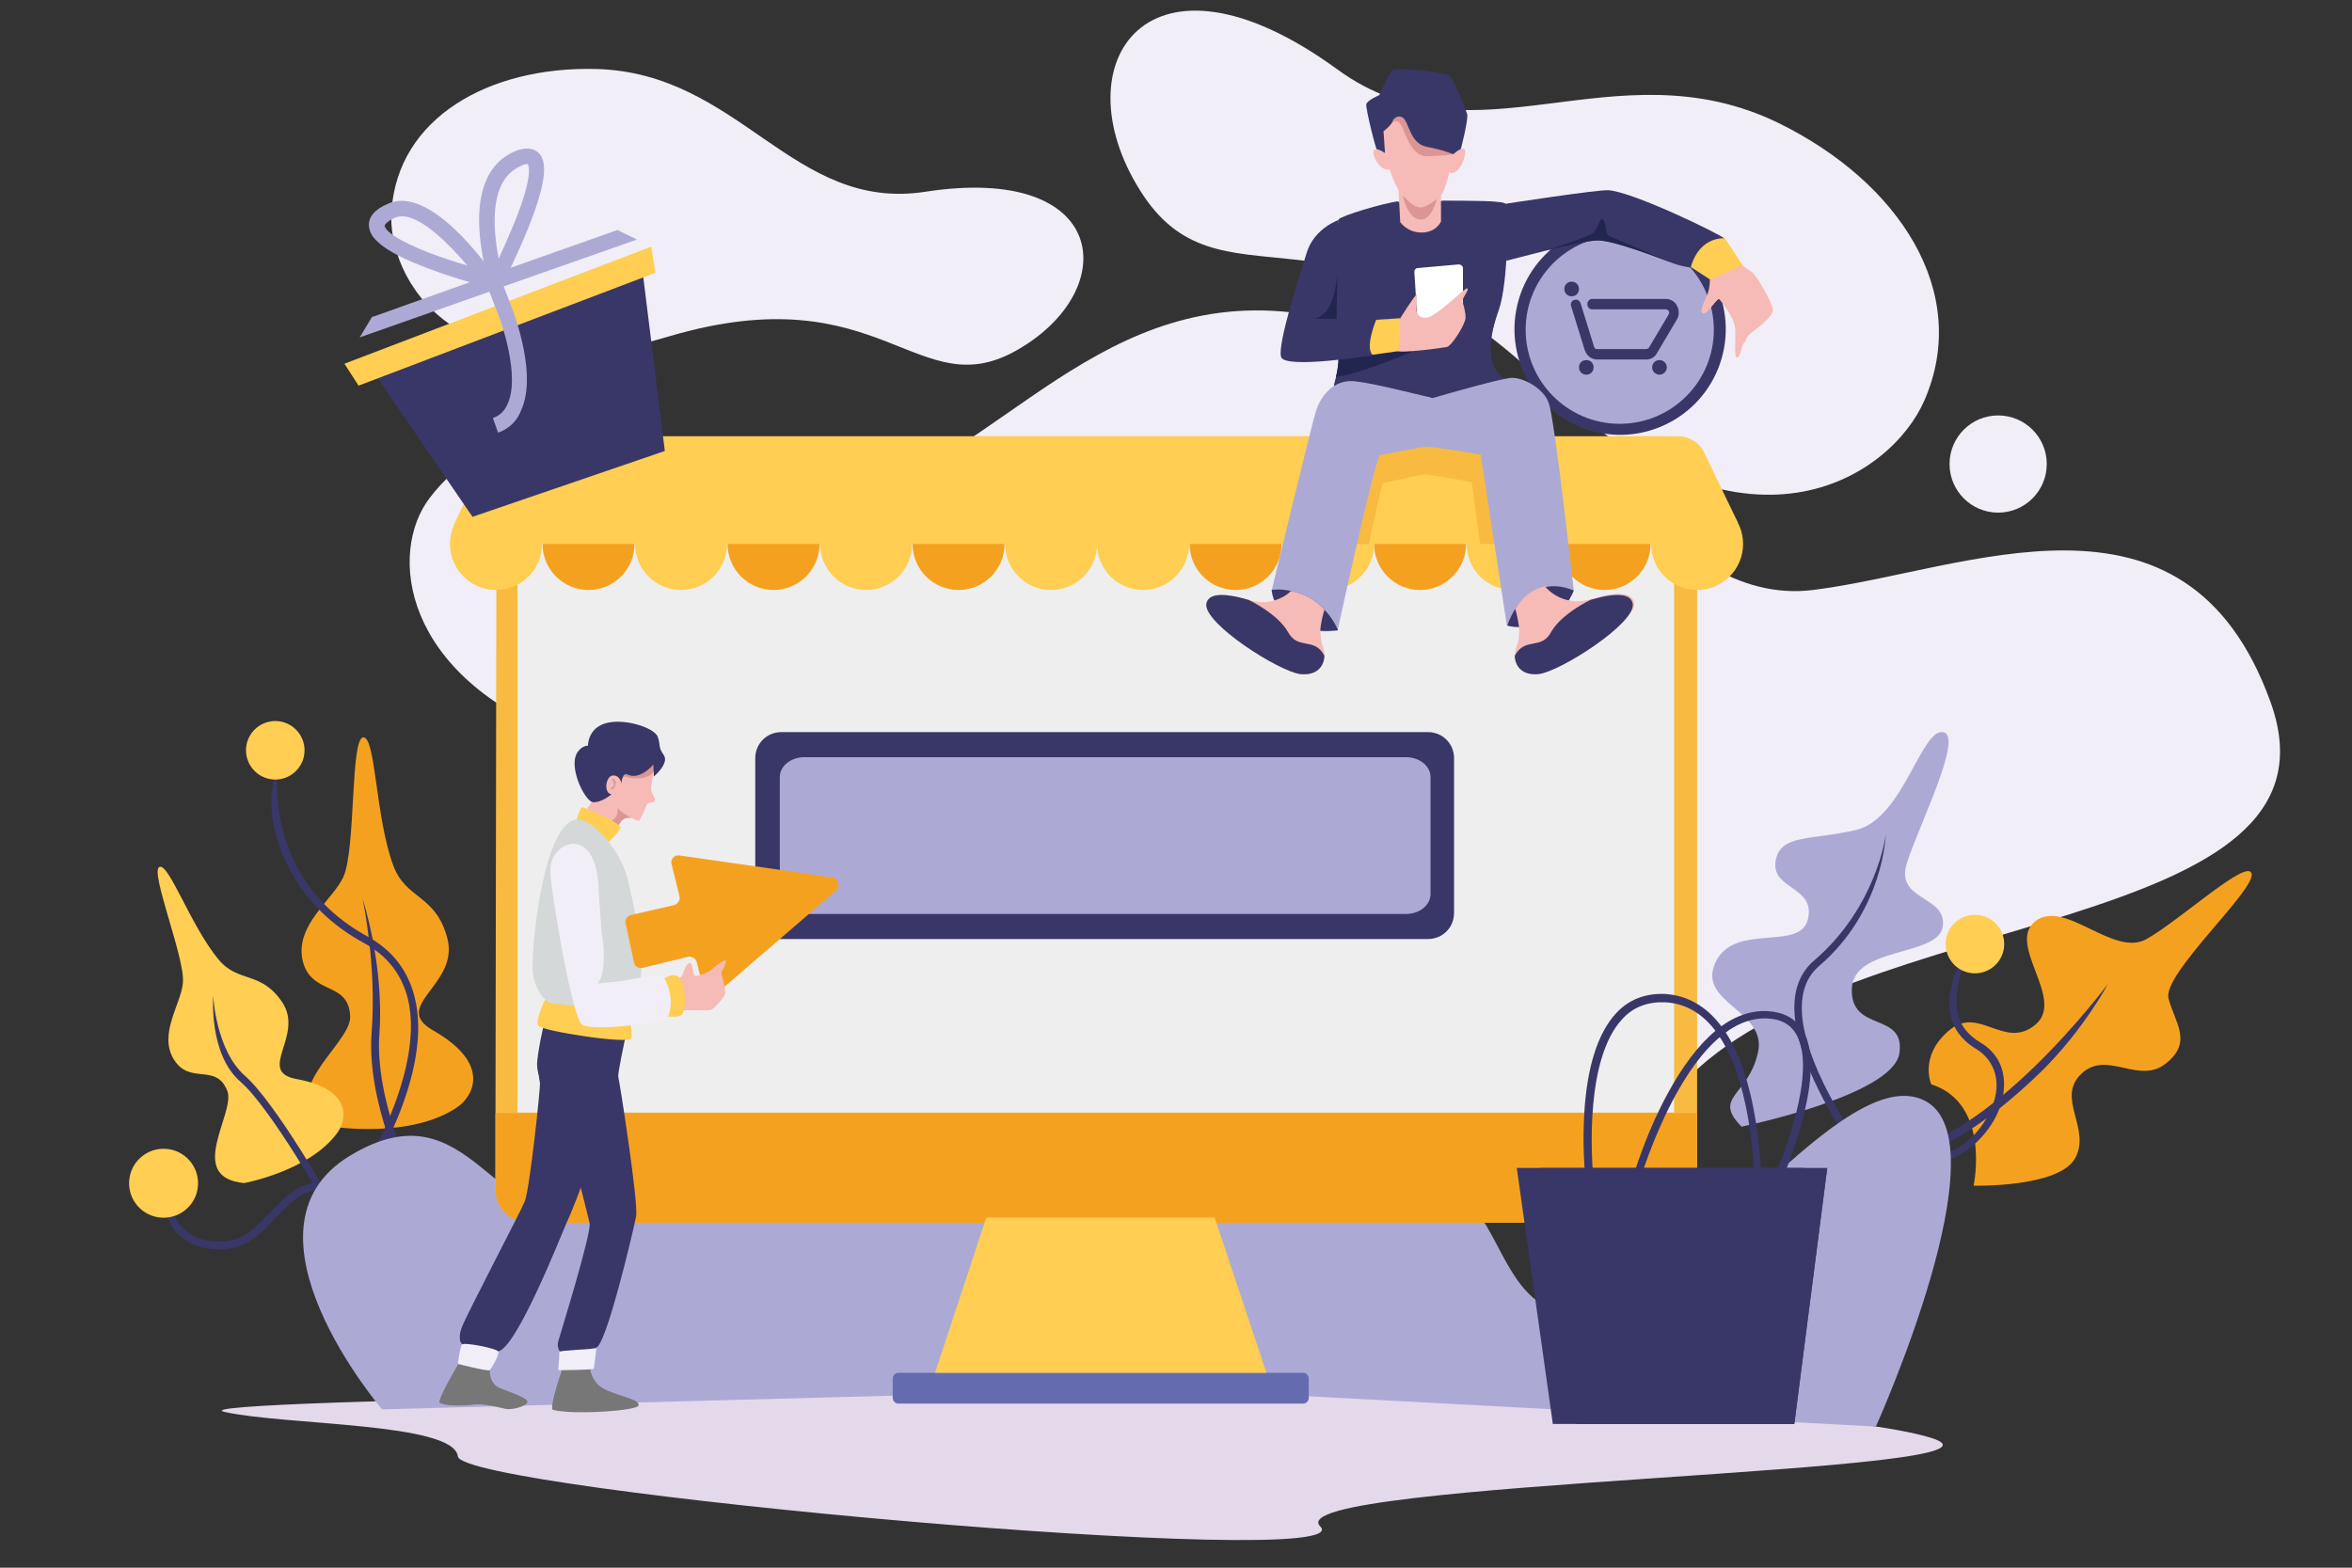 <?xml version="1.0" encoding="utf-8"?>
<!-- Generator: Adobe Illustrator 24.1.2, SVG Export Plug-In . SVG Version: 6.00 Build 0)  -->
<svg version="1.1" id="Layer_1" xmlns="http://www.w3.org/2000/svg" xmlns:xlink="http://www.w3.org/1999/xlink" x="0px" y="0px"
	 viewBox="0 0 450 300" style="enable-background:new 0 0 450 300;" xml:space="preserve">
<rect x="0" y="0" width="450" height="300" fill="#333333" stroke="none"/>
<style type="text/css">
	.st0{fill:#E4D8EB;}
	.st1{fill:#F1EEF7;}
	.st2{fill:none;stroke:#E10A17;stroke-width:0.25;stroke-miterlimit:10;}
	.st3{fill:#F5A120;}
	.st4{fill:#FFCE52;}
	.st5{fill:#393768;}
	.st6{fill:#ACAAD5;}
	.st7{fill:#F8BA41;}
	.st8{fill:#EEEEEF;}
	.st9{fill:#656BAF;}
	.st10{fill:#777778;}
	.st11{fill:#F6BBB6;}
	.st12{fill:#DA9594;}
	.st13{fill:#D4D8D8;}
	.st14{fill:#FFFFFF;}
	.st15{fill:#232551;}
</style>
<g>
	<path class="st0" d="M211.4,265.7c0,0-180.2,1.9-168.4,4.5c11.8,2.6,43.8,2,44.6,8.5c0.8,6.5,173.8,22.2,165,13.4
		s139.6-10.1,116.7-17C342.9,267.2,211.4,265.7,211.4,265.7z"/>
	<path class="st1" d="M126.4,172c0,0,13.4-19-18.1-30.8c-31.4-11.8-34.1-35.4-26.1-45.9c21.5-28.2,56.9,8.8,85.1-1.5
		c28.2-10.3,48.2-44.1,91.3-31.7c43.1,12.4,59.2,54.4,88.3,50.8c29.1-3.6,71.2-23.7,87.5,21.4c16.3,45.1-80.8,38.8-112.5,73.1
		c-31.7,34.3-79.3-29.4-125.2-29.7C150.9,177.5,132.4,184.2,126.4,172z"/>
	<path class="st1" d="M74.9,40.4C74,53,86.7,76.7,127.9,64.4c41.2-12.2,47.6,14,67.2,2.3c19.6-11.6,16.9-35.4-18.1-30
		c-25.4,3.9-35.4-22.8-63-23.5C93.6,12.7,76.1,22.5,74.9,40.4z"/>
	<path class="st1" d="M368.2,76.6c-6.3,14.6-34.3,33.8-73.4-3.8c-39.1-37.6-61.5-12-76.7-36.4c-15.3-24.4,1.6-49.5,37.8-23.1
		c26.2,19.1,52.9-5,84.3,10.2C363.3,34.8,377.2,55.9,368.2,76.6z"/>
	<circle class="st1" cx="382.3" cy="88.8" r="9.3"/>
	<path class="st2" d="M207.7,222c0-3,2.3-5.5,5.2-5.7c-0.2,0-0.3,0-0.5,0c-3.2,0-5.7,2.6-5.7,5.7s2.6,5.7,5.7,5.7c0.2,0,0.3,0,0.5,0
		C210,227.5,207.7,225,207.7,222z"/>
	<path class="st3" d="M63.6,215.6c0,0,15.1,2.4,24-3.8c2.6-1.8,6.8-8-4.7-14.6c-8.3-4.7,5-8.7,2.7-17.6c-2.2-8.5-8-7.4-10.4-14.1
		c-3.4-9.3-3.3-24.5-5.7-24.4c-2.5,0.2-1.4,21.4-3.8,26.7c-2,4.4-9.3,9.2-7.8,16c1.6,6.8,8.9,3.8,9.1,10.8
		C67.1,200,51.3,209.9,63.6,215.6z"/>
	<path class="st4" d="M46.7,226.4c0,0,12.6-2.3,17.9-9.7c1.6-2.2,3.1-8.2-7.8-10.2c-7.9-1.4,1.5-8.3-2.8-14.7
		c-4.1-6.1-8.4-3.6-12.2-8.2c-5.3-6.4-9.5-18.5-11.3-17.7c-1.9,0.8,4.9,17.4,4.5,22.1c-0.3,4.1-4.8,9.9-1.7,14.8
		c3.1,4.9,8.1,0.5,10.2,6C45.1,213,35.4,225.3,46.7,226.4z"/>
	<path class="st5" d="M78,226.7c-0.3-0.6-7.9-15.8-6.9-29.1c1-13-1.7-25.3-1.7-25.5c0,0,4.1,12.4,3.2,25.6
		c-1,12.9,6.7,28.2,6.8,28.3L78,226.7z"/>
	<path class="st5" d="M62.8,231.5c-0.1-0.2-11-19.5-16.8-24.5c-6.1-5.3-5.2-16.4-5.2-16.4c0,0.1,0.5,10.4,6.1,15.3
		c5.9,5.2,16.6,24.1,17.1,24.9L62.8,231.5z"/>
	<path class="st5" d="M69.4,226.8l-1.2-0.8c0-0.1,3.4-5.2,6.3-12.1c2.6-6.3,5.4-15.4,3.5-22.9c-1.2-4.6-3.9-8.1-8.3-10.5
		c-11.4-6.2-15.6-15.3-17.2-21.9c-1.7-7.1,0.8-12.6,0.8-12.6c0,0.2-3.8,21.8,17,33.2c4.7,2.6,7.7,6.4,9,11.5
		C83.2,205.6,70,225.9,69.4,226.8z"/>
	<g>
		<path class="st5" d="M42.1,239.1c-3.5,0-6.3-1.1-8.3-3.2c-3.5-3.7-1.7-9.5-1.7-9.5c0,0.1-0.3,5.2,2.8,8.5c1.7,1.8,4.1,2.7,7.2,2.7
			c4.3,0,6.9-2.7,9.6-5.6c4.1-4.3,8.4-8.8,18.7-3.2l-0.7,1.3c-9.3-5.1-12.8-1.4-16.9,2.9C50,236,47.1,239.1,42.1,239.1z"/>
	</g>
	<path class="st6" d="M333.2,215.6c0,0,28.9-5.9,30.2-14c1.2-8.1-9.3-3.9-9.1-12.3c0.2-8.3,16.5-6.1,17.4-12c0.9-5.9-9.1-4.9-6.9-12
		c2.2-7.1,11.1-24.7,6.9-25.2c-4.2-0.5-7.6,16.5-16.5,18.7c-8.8,2.1-14.7,0.7-15.5,6.1c-0.7,5.4,7.7,4.7,6.2,11s-14.1,0.5-17.7,8.3
		c-3.6,7.8,10.2,9.2,8.1,17.4C334.4,209.8,327.6,209.9,333.2,215.6z"/>
	<path class="st3" d="M369.5,207.5c0,0-2.4-5.4,3.4-10.3c5.7-4.9,10.6,3.8,16.5-1.1c5.9-4.8-5.6-15.4,0-19.8c5.6-4.4,15,7,21.3,3.4
		c6.4-3.6,19.4-15.6,20.1-12.5c0.7,3.2-17.2,19.3-15.9,23.9c1.2,4.6,4.7,8.3-0.5,12.4c-5.2,4.2-11.3-2.7-16.2,2
		c-4.9,4.7,2,10.5-1.2,16.2c-3.2,5.6-19.4,5.2-19.4,5.2S381,211.2,369.5,207.5z"/>
	<path class="st5" d="M368.5,222.8c-1.9,0-3.9-0.5-5.7-1.4l0.6-1.3c5.2,2.6,12.7,1.1,16.9-6.5c3.5-6.4,1-10.9-2.1-12.8
		c-2.9-1.7-4.6-4.1-5.1-6.9c-1.2-6.8,4.7-14.2,4.9-14.6c0,0-4.6,8.1-3.5,14.3c0.4,2.4,1.9,4.4,4.4,5.9c5.6,3.3,5.4,9.8,2.7,14.7
		c-1.8,3.2-4.6,5.9-7.7,7.3C372.2,222.4,370.3,222.8,368.5,222.8z"/>
	<path class="st5" d="M358.6,225.3c-0.1-0.1-6.1-7.6-10.5-16.4c-6-12-6.4-20.5-1-25.1c11.9-10.2,13.7-23.9,13.7-24.1
		c0,0-0.4,14.6-12.8,25.2c-11.6,10,11.4,39.2,11.6,39.5L358.6,225.3z"/>
	<path class="st5" d="M360.8,222.7l-0.2-1.5c20.1-2.3,42.4-32.6,42.7-32.9c0,0-4.6,8.7-12.7,16.7
		C379.5,215.8,369.5,221.7,360.8,222.7z"/>
	<path class="st6" d="M73.1,269.7c0,0-29.4-34.4-6.2-48.5c23.2-14.1,27.3,15.4,47.7,11.8c20.3-3.6,49.1-41.4,70.1-36.4
		c20.9,5,34.7,34.4,52.3,34.3c17.7-0.1,31.4-9.3,41.4-3.1c10,6.2,9.3,26.5,27,23.2c17.7-3.3,47.4-48.1,62.8-40.4
		c15.4,7.7-9.3,62.4-9.3,62.4l-136.5-7.3L73.1,269.7z"/>
	<ellipse transform="matrix(0.923 -0.385 0.385 0.923 -51.17 31.288)" class="st4" cx="52.6" cy="143.6" rx="5.6" ry="5.6"/>
	
		<ellipse transform="matrix(0.23 -0.973 0.973 0.23 115.338 506.749)" class="st4" cx="377.8" cy="180.5" rx="5.6" ry="5.6"/>
	<ellipse transform="matrix(0.16 -0.987 0.987 0.16 -197.168 221.1)" class="st4" cx="31.3" cy="226.4" rx="6.6" ry="6.6"/>
	<path class="st7" d="M324.7,89.9v137.7c0,3.5-2.9,6.4-6.4,6.4H101.2c-3.5,0-6.4-2.9-6.4-6.4l0-14.6L95,89.9c0-3.5,2.9-6.4,6.4-6.4
		h217C321.8,83.5,324.7,86.4,324.7,89.9z"/>
	<rect x="99" y="88.6" class="st8" width="221.3" height="124.3"/>
	<circle class="st3" cx="236.4" cy="104.1" r="8.8"/>
	<circle class="st3" cx="271.7" cy="104.1" r="8.8"/>
	<circle class="st3" cx="307" cy="104.1" r="8.8"/>
	<circle class="st3" cx="183.4" cy="104.1" r="8.8"/>
	<circle class="st3" cx="148" cy="104.1" r="8.8"/>
	<circle class="st3" cx="112.6" cy="104.1" r="8.8"/>
	<path class="st4" d="M332.5,100l-7.8,4.1H95l-8.2-3.6l6.6-13.8c0.9-1.9,2.9-3.2,5-3.2h222.7c2.1,0,4.1,1.2,5,3.2L332.5,100z"/>
	<circle class="st4" cx="201.1" cy="104.1" r="8.8"/>
	<circle class="st4" cx="218.7" cy="104.1" r="8.8"/>
	<circle class="st4" cx="254.1" cy="104.1" r="8.8"/>
	<circle class="st4" cx="289.4" cy="104.1" r="8.8"/>
	<circle class="st4" cx="324.7" cy="104.1" r="8.8"/>
	<circle class="st4" cx="165.7" cy="104.1" r="8.8"/>
	<circle class="st4" cx="130.3" cy="104.1" r="8.8"/>
	<circle class="st4" cx="94.9" cy="104.1" r="8.8"/>
	<path class="st3" d="M324.7,213v14.6c0,3.5-2.9,6.4-6.4,6.4H101.2c-3.5,0-6.4-2.9-6.4-6.4l0-14.6H324.7z"/>
	<path class="st5" d="M149.5,140.1h123.7c2.8,0,5,2.2,5,5v29.6c0,2.8-2.2,5-5,5H149.5c-2.8,0-5-2.2-5-5v-29.6
		C144.5,142.3,146.7,140.1,149.5,140.1z"/>
	<path class="st6" d="M153.9,144.9h115.1c2.6,0,4.7,1.7,4.7,3.8v22.4c0,2.1-2.1,3.8-4.7,3.8H153.9c-2.6,0-4.7-1.7-4.7-3.8v-22.4
		C149.2,146.6,151.3,144.9,153.9,144.9z"/>
	<path class="st9" d="M171.9,262.7h77.4c0.6,0,1.1,0.5,1.1,1.1v3.7c0,0.6-0.5,1.1-1.1,1.1h-77.4c-0.6,0-1.1-0.5-1.1-1.1v-3.7
		C170.8,263.2,171.3,262.7,171.9,262.7z"/>
	<polygon class="st4" points="232.4,233 210.6,233 188.7,233 178.9,262.7 210.6,262.7 242.3,262.7 	"/>
	<g>
		<path class="st5" d="M339.6,226.9L339.6,226.9c-0.4-0.2-0.5-0.6-0.4-1c1.6-3.6,8.7-21,4.4-28.1c-1.1-1.8-2.9-2.8-5.4-2.9
			c-13.9-0.7-22.8,25.8-24.3,30.5c-0.1,0.4-0.5,0.6-0.9,0.5l0,0c-0.4-0.1-0.6-0.5-0.5-0.9c0.7-2.2,2.9-9,6.5-15.6
			c5.9-10.9,12.4-16.3,19.3-15.9c3,0.2,5.2,1.4,6.6,3.6c4.7,7.8-2.7,25.7-4.3,29.5C340.4,226.9,340,227.1,339.6,226.9z"/>
	</g>
	<polygon class="st5" points="301.6,272.5 343.3,272.5 349.6,223.5 294.7,223.5 	"/>
	<polygon class="st5" points="297.1,272.5 338.8,272.5 345.2,223.5 290.2,223.5 	"/>
	<polygon class="st5" points="345.1,223.5 346.6,228.6 349.6,223.5 343.3,272.5 337.3,272.5 	"/>
	<g>
		<path class="st5" d="M336.4,227.7L336.4,227.7c-0.4,0-0.7-0.3-0.7-0.7c-0.1-5-1.2-34.5-17.2-35.2c-3.3-0.1-6,0.9-8.1,3.2
			c-7.1,7.6-5.9,26.1-5.6,29.9c0,0.4-0.3,0.7-0.7,0.8l0,0c-0.4,0-0.8-0.3-0.8-0.7c-0.2-1.8-0.5-6.4-0.2-11.7
			c0.5-9.1,2.6-15.6,6.1-19.4c2.4-2.6,5.5-3.8,9.2-3.7c7.9,0.4,13.6,7,16.5,19.2c1.8,7.5,2.1,15.1,2.1,17.4
			C337.2,227.4,336.8,227.8,336.4,227.7z"/>
	</g>
	<path class="st10" d="M112.8,261c0,0-0.1,3.7,3.4,5.1c3.4,1.4,6,1.7,6,2.8c0,1.1-12.7,1.9-16.4,0.9c-0.9-0.2,2-8.5,2-8.5L112.8,261
		z"/>
	<path class="st10" d="M93.8,261.3c0,0-0.7,3.2,1.8,4.3c2.4,1,5.4,1.9,5.3,2.7c-0.1,0.7-2.7,1.6-4.2,1.3c-1.5-0.3-4.2-1.1-6.3-0.8
		c-2.1,0.3-5.8,0.2-6.3-0.4s4.3-8.6,4.3-8.6L93.8,261.3z"/>
	<path class="st5" d="M88.4,257.2c0,0-1-0.7,0-3.3c1-2.6,11.2-22,12-24c0.9-2,3.1-22.3,2.9-22.8c-0.2-0.6-0.4-3.4-0.4-3.4l8.6,7.4
		v15.2c0,0-2.2,5.9-3.1,7.7c-1,2.3-9.6,24.1-13.1,24.6C91.8,259.1,88.4,257.2,88.4,257.2z"/>
	<path class="st5" d="M107.1,258.6c0,0-0.6-0.8-0.3-1.9c0.3-1.1,6.5-21,6-22.7c-0.4-1.7-5.6-22.7-6.7-23.8c-1.1-1.1-3.7-3.7-3.3-7.3
		c0.4-3.6,1.6-8.3,1.6-8.3l15.3,3.7c0,0-1.6,7.3-1.4,7.8c0.2,0.6,3.9,24.1,3.4,26.7c-0.5,2.6-5.8,25.1-7.7,25.1c0,0-5.7,1.2-5.9,1.2
		C108.1,259.1,107.1,258.6,107.1,258.6z"/>
	<path class="st4" d="M104.3,191.3c0,0-2,4-1.3,5c0.7,1,17.3,3.6,17.8,2.4c0.4-1.3-1.1-7.4-1.1-7.4H104.3z"/>
	<path class="st11" d="M120.8,156.5c0,0-1.3-0.2-1.9,0.6c-0.6,0.8-0.9,1.4-0.9,1.4l-1.7-0.9l-4.4-2.2l2.9-4.2l4.8,1.1l0.6,2.4
		L120.8,156.5z"/>
	<path class="st12" d="M120.8,156.5c0,0-1.3-0.2-1.9,0.6c-0.6,0.8-0.9,1.4-0.9,1.4l-1.7-0.9c0.5-0.3,1.2-0.8,1.5-1.2
		c0.5-0.7,0.4-2,0.4-2s1.1,0.1,2.1,0.2L120.8,156.5z"/>
	<path class="st4" d="M110.3,157.1c0,0,0.6-2.7,1.2-2.6c0.6,0.1,7.2,3,7.2,3.8c0,0.8-2.6,3.2-2.6,3.2L110.3,157.1z"/>
	<path class="st13" d="M118.8,192.3c-2,0.1-3.9,0.2-5.7,0.1c-2,0-3.8-0.1-5.1-0.2c-1.6-0.1-2.7-0.2-2.7-0.2s-3.2-1.7-3.4-6.6
		c-0.2-4.9,2.2-28.6,8.7-28.6c2.6,0,8.4,5.7,9.7,12.3C121.8,175.7,125.6,191.9,118.8,192.3z"/>
	<path class="st1" d="M106.8,262.2c0,0,6.7,0,6.8-0.3c0.1-0.4,0.5-3.8,0.5-3.8s-7,0.3-7.1,0.6C107.1,258.9,106.8,262.2,106.8,262.2z
		"/>
	<path class="st1" d="M87.6,261c0,0,5.8,1.5,6.1,1.2c0.3-0.3,2-3.1,1.6-3.6c-0.4-0.6-6.6-1.8-6.9-1.3C88,257.7,87.6,261,87.6,261z"
		/>
	<path class="st3" d="M159.2,167.9l-29.2-4.2c-1-0.1-1.8,0.7-1.5,1.7l1.5,6.1c0.2,0.7-0.3,1.5-1,1.7l-8.3,1.9
		c-0.7,0.2-1.2,0.9-1,1.6l1.6,7.5c0.2,0.8,0.9,1.2,1.7,1l8.6-2.1c0.7-0.2,1.5,0.3,1.7,1l1.4,5.5c0.2,1,1.5,1.4,2.2,0.7l23.2-20
		C160.8,169.5,160.4,168,159.2,167.9z"/>
	<path class="st11" d="M128.9,187.4c0,0,1.3,0,1.6-0.7c0.3-0.7,0.8-2.5,1.5-2.4c0.7,0.1,0.4,2.1,0.9,2.4c0.4,0.3,2.6-0.6,3.2-1.1
		c0.6-0.5,2.2-1.9,2.7-1.8c0.5,0.1-0.9,2.2-0.8,2.5c0.1,0.4,1,3.3,0.7,4c-0.3,0.7-2,2.8-2.8,3c-0.8,0.1-6.2,0-6.2,0L128.9,187.4z"/>
	<path class="st13" d="M113.1,192.5c-2,0-3.8-0.1-5.1-0.2c-0.7-0.7-1.3-1.6-1.7-2.7c-1.5-4.2-0.9-22.6-0.9-22.6s2.8,2,2.9,2.3
		c0.1,0.2,5.6,17.4,6,18.2C114.4,188,113.7,190.6,113.1,192.5z"/>
	<path class="st4" d="M126.7,187.6c0,0,1.6-1.6,3.1-0.7c1.5,1,1.6,6.8,0.5,7.4c-1.1,0.6-4.1,0-4.1,0
		C126.1,194.3,126.7,187.6,126.7,187.6z"/>
	<path class="st1" d="M127.8,194.6c-0.4,1-13.9,2.9-16.4,1.5c-2-1.2-6-25.8-6.1-29.1c-0.1-3.2,1.8-5.2,4.1-5.5c2.3-0.3,4.8,2,5.1,8
		c0.1,2,0.3,4.6,0.5,7.3c0,0,0,0,0,0c0,0,0,0.1,0,0.1c0,0.1,0,0.2,0,0.3c0,0.1,0,0.2,0,0.2c0.6,5,1.4,9.9,2.2,10.3
		c0.2,0.1,0.5,0.1,1,0.1l0.3,0c2.5-0.3,7.3-1.8,8.5-0.6C127.2,187.2,129.3,190.9,127.8,194.6z"/>
	<path class="st11" d="M125.5,144.7c0,0-0.7,4.5-0.9,5.8c-0.2,1.3,1,2.3,0.7,2.8c-0.2,0.4-1.4,0.2-1.5,0.6c-0.1,0.3-1.3,3.1-1.6,3.2
		c-0.3,0.1-3.8-1.8-3.9-2.4c-0.1-0.6,0-2.2,0-2.2s-3.4,0.9-3.9-0.5c-0.5-1.3,0.1-7,0.1-7S126,141.9,125.5,144.7z"/>
	<path class="st12" d="M119,149c0,0,0.5-0.6,1-0.3c0.5,0.3,4.3,0.7,5.1-1.2s-0.4-2.5-0.8-2.4c-0.3,0-7.2,1.1-7.2,1.1
		C117.2,146.3,119,149,119,149z"/>
	<path class="st5" d="M118.9,149.9c0,0-0.3-1.6-1.6-1.5c-1.4,0-1.9,3.4-0.3,3.6c0,0-2,1.7-3.6,1.5c-1.5-0.2-4.9-7-2.8-9.7
		c0.9-1.2,1.9-1.1,1.9-1.1s-0.1-3.3,3.4-4.3c3.5-1,9.1,0.8,9.9,2.5c0.7,1.8,0,1.9,1.2,3.6c1.1,1.6-1.9,4.1-1.9,4.1l-0.1-2.3
		c0,0-2.5,3.1-5,1.9C119,147.8,118.9,149.9,118.9,149.9z"/>
	<path class="st12" d="M117,149c0,0,1.2,0.1,0.7,1.3c-0.4,1.2-0.9,0.6-0.9,0.6S118.2,150.4,117,149z"/>
	<path class="st13" d="M118.4,187.8l-4.1,0.4c0,0,1.1-0.7,1.2-4.4c0.1-2.7-0.2-5.3-0.3-6.5c0.6,5,1.4,9.9,2.2,10.3
		C117.6,187.8,117.9,187.8,118.4,187.8z"/>
	
		<ellipse transform="matrix(0.233 -0.973 0.973 0.233 176.369 349.829)" class="st5" cx="309.9" cy="63.1" rx="20.2" ry="20.2"/>
	<circle class="st6" cx="309.9" cy="63.1" r="18"/>
	<path class="st5" d="M302.1,55.3c0,0.8-0.6,1.4-1.4,1.4c-0.8,0-1.4-0.6-1.4-1.4c0-0.8,0.6-1.4,1.4-1.4
		C301.5,53.9,302.1,54.5,302.1,55.3z"/>
	<path class="st5" d="M304.9,70.3c0,0.8-0.6,1.4-1.4,1.4c-0.8,0-1.4-0.6-1.4-1.4c0-0.8,0.6-1.4,1.4-1.4
		C304.3,68.9,304.9,69.5,304.9,70.3z"/>
	<circle class="st5" cx="317.5" cy="70.3" r="1.4"/>
	<g>
		<path class="st5" d="M314.9,68.8h-9.3c-1.1,0-2-0.7-2.4-1.8l-2.6-8.4c-0.2-0.5,0.1-1.1,0.6-1.2c0.5-0.2,1,0.1,1.2,0.6l2.6,8.4
			c0.1,0.3,0.3,0.4,0.6,0.4h9.3c0.2,0,0.5-0.1,0.6-0.3l3.8-6.4c0.1-0.2,0.1-0.4,0-0.5c-0.1-0.2-0.3-0.4-0.6-0.4h-14.1
			c-0.5,0-0.9-0.4-0.9-1c0-0.5,0.4-1,0.9-1h14.1c0.9,0,1.8,0.5,2.2,1.4c0.4,0.8,0.4,1.8-0.1,2.6l-3.8,6.4
			C316.6,68.4,315.8,68.8,314.9,68.8z"/>
	</g>
	<polygon class="st5" points="71.8,71.7 90.4,98.9 127.2,86.3 122.9,51.6 	"/>
	<polygon class="st4" points="65.9,69.6 68.6,73.8 125.4,52.2 124.6,47.2 	"/>
	<polygon class="st6" points="121.8,45.8 121.7,45.9 96.4,54.8 96,55 95.8,55.1 95.1,55.3 95,55.4 93.7,55.8 69,64.5 68.8,64.6 
		71.2,60.6 71.4,60.6 89.9,54 92.6,53.1 93.1,52.9 94.3,52.5 95.4,52.1 97.8,51.2 117.9,44.1 118.1,44 	"/>
	<g>
		<path class="st6" d="M95.3,82.8l-1-2.8c1.4-0.5,2.3-1.4,2.9-2.9c2.2-5.1-1-15.1-2.5-18.5l-2.6-6.8l2.7-1.1l2.6,6.8
			c0.2,0.5,5.6,13.4,2.4,20.8C99,80.5,97.5,82,95.3,82.8z"/>
	</g>
	<g>
		<path class="st6" d="M94.9,55.3h-2.4l0.9-1.7c0-0.1,0-0.1-0.1-0.2C89.1,36.9,93.8,31,98.4,29c2.6-1.1,4-0.4,4.7,0.3
			c1.2,1.3,2.1,4.1-2.1,14.5c-2,4.9-4.3,9.5-4.7,10.4c0,0.1-0.1,0.3-0.2,0.4l-0.4,0.6L94.9,55.3z M100.9,31.4c-0.2,0-0.6,0-1.3,0.4
			c-4.6,2-6,8.1-4.2,17.7c0.9-1.9,1.9-4.2,2.9-6.6c4-9.8,2.7-11.3,2.7-11.4C101,31.4,101,31.4,100.9,31.4z"/>
	</g>
	<g>
		<path class="st6" d="M96.6,55.8l-3.8-1c-0.2-0.1-5.3-1.3-10.5-3.3c-10.1-3.7-11.5-6.4-11.7-8.1c-0.2-1.8,1-3.3,3.6-4.4
			c8-3.7,18.9,11.7,20.2,13.5L96.6,55.8z M76.9,41.4c-0.5,0-1,0.1-1.4,0.3c-1.5,0.7-1.9,1.3-1.9,1.5c0.2,1.8,7.1,5.1,15.8,7.6
			C85.9,46.7,80.7,41.4,76.9,41.4z"/>
	</g>
	<path class="st7" d="M295.8,104.1h-12.6l-1.6-11.8c-0.8-0.2-7.8-1.5-9-1.5c-1.2,0-7.1,1.5-7.9,1.6c-0.3,0.1-1.5,5.3-2.8,11.7h-12.3
		c1.9-8.9,4-18.9,4.4-20.2c0-0.1,0.1-0.3,0.1-0.5h39.2C293.9,86.9,294.9,96,295.8,104.1z"/>
	<path class="st5" d="M288.2,72.7c0,0-4.9,2-10.5,3.2c-2.8,0.6-5.9,0.8-9,0.1c-0.1,0-0.2,0-0.2,0c-9.4-2-13.2-2.2-13.2-2.2
		c0.1-0.3,0.9-3.5,0.9-5.2c0-1.6-1.4-18.8,0-26.5c0.2-0.6,8.7-3.2,11.6-3.5c0,0,0,0,0,0c0.2,0,0.3,0,0.4,0c0.9,0,4.1-0.1,7.6-0.1
		c5.5,0,12,0,12.3,0.6c0.5,0.9,0.5,14.8-1.3,20.1C285,64.2,283.8,70.3,288.2,72.7z"/>
	<path class="st5" d="M268.4,76c-9.4-2-13.2-2.2-13.2-2.2c0-0.1,0.2-0.8,0.4-1.6c0.3-1.1,0.5-2.6,0.5-3.6c0-0.3-0.1-1.3-0.1-2.8
		c-0.3-5.5-1-17.6,0.1-23.8c0.2-0.6,8.7-3.2,11.6-3.5c-0.1,0.1-3.1,1.2-0.7,4.9C269.3,47.2,273.7,68.4,268.4,76z"/>
	<path class="st5" d="M288.2,72.7c0,0-4.9,2-10.5,3.2c-3.8-4.4-4.2-24.8-1.3-31.9c2-4.7-0.7-5.6-0.7-5.6c5.5,0,12,0,12.3,0.6
		c0.5,0.9,0.5,14.8-1.3,20.1C285,64.2,283.8,70.3,288.2,72.7z"/>
	<path class="st14" d="M271.2,61.5l-0.6-9.5c0-0.4,0.3-0.7,0.6-0.7l7.9-0.7c0.4,0,0.8,0.3,0.8,0.7v7.5c0,0.3-0.2,0.6-0.5,0.7
		l-7.3,2.8C271.7,62.3,271.2,62,271.2,61.5z"/>
	<path class="st15" d="M270.6,65.1l-0.4,2.2c0,0-11.1,4.7-14.6,4.8c0.3-1.1,0.5-2.6,0.5-3.6c0-0.3-0.1-1.3-0.1-2.8
		c2.5-0.4,5.7-0.7,6.2-0.7C262.8,65.1,270.6,65.1,270.6,65.1z"/>
	<path class="st11" d="M267.9,60.9c0,0,2.9-4.6,3.2-4.6l-0.1,3.1c0,0,0.1,1.5,1.9,1.4c1.8,0,7.6-6.1,7.9-5.6c0.2,0.5-1.2,2-1,2.6
		c0.2,0.5,0.6,1.8,0.6,3c0,1.2-2.7,5.5-3.6,5.6c-0.9,0.2-9.2,1.3-9.6,0.7C266.9,66.4,267.9,60.9,267.9,60.9z"/>
	<path class="st5" d="M262.5,68c0,0-16.7,2.7-17.4,0.3c-0.7-2.4,3.4-15.2,4.9-19.9c1.4-4.7,6.1-6.3,6.1-6.3l-0.3,10.4c0,0,0,0,0,0
		l-0.2,8.5l7.6,0.4C265.2,63.2,262.5,68,262.5,68z"/>
	<path class="st4" d="M267.9,60.9l-4.6,0.3c0,0-2.2,5.2-0.7,6.7l4.9-0.7C267.5,67.3,267.7,66.8,267.9,60.9z"/>
	<path class="st5" d="M323.5,51.2c0,0-1.9-0.2-3.9-1c0,0,0,0,0,0c-2.1-0.8-10.8-4.2-13.9-4.2c-1.6,0-6.1,1-10.1,2
		c-3.9,1-7.4,1.9-7.4,1.9L288,39c0,0,17.5-2.7,19.7-2.6c4.8,0.3,21.8,8.6,22.3,9.3C330.5,46.3,323.5,51.2,323.5,51.2z"/>
	<path class="st6" d="M301.1,113c-3.8,9-12.8,6.7-12.8,6.7l-5-32.7c-0.9-0.2-9-1.5-10.3-1.5c-1.3,0-8.1,1.5-9,1.6
		c-0.8,0.2-8.1,33.6-8.1,33.6c-12,1.3-12.6-7.7-12.6-7.7s7.7-32,8.5-34.4c0.7-2.3,3.1-6.3,7.8-5.6c3.8,0.5,10.8,2.3,13.4,2.9
		c0.6,0.2,1,0.3,1,0.3s0.1,0,0.4-0.1c0,0,0,0,0,0c2.3-0.7,13.2-3.8,14.9-3.8c2.3,0,6.1,2.1,7,4.8C297.4,79.6,301.1,113,301.1,113z"
		/>
	<path class="st5" d="M256,120.6c-1.2,0.1-2.3,0.2-3.3,0.1c-5.9-0.3-8.1-3.6-8.9-5.8c-0.4-1.1-0.5-2-0.5-2s1.6-0.3,3.7,0.2
		c2,0.4,4.4,1.3,6.4,3.6C254.4,117.7,255.3,119,256,120.6z"/>
	<path class="st5" d="M301.1,113c-0.3,0.8-0.7,1.5-1.1,2.1c-2.8,4.3-7,4.9-9.5,4.9c-1.3,0-2.1-0.3-2.1-0.3s0.4-1.4,1.4-3
		c1.1-1.8,2.9-3.7,5.7-4.3C297,112,298.9,112.1,301.1,113z"/>
	<path class="st11" d="M253,123.4c0.3,0.7,0.4,1.4,0.4,2.1c-0.1,2.1-1.5,3.8-4.6,3.5c-4.1-0.5-18.6-10-18-13.4c0.4-2,3-2.3,8.1-0.8
		c2,0.6,3.6,0.5,4.9,0.1c1.5-0.4,2.6-1.2,3.2-1.8c2,0.4,4.4,1.3,6.4,3.6c-0.2,0.7-0.7,2.3-0.8,4.1
		C252.7,121.7,252.7,122.6,253,123.4z"/>
	<path class="st5" d="M253.4,125.5c-0.1,2.1-1.5,3.8-4.6,3.5c-4.1-0.5-18.4-9.6-18-13.4c0.3-2,3-2.3,8.1-0.8c0,0,5.5,2.6,7.5,6.1
		C248.3,124.5,251.5,121.8,253.4,125.5z"/>
	<path class="st11" d="M294.5,128.9c-3.1,0.4-4.6-1.4-4.6-3.5c0-0.7,0.1-1.4,0.4-2.1c0.4-1.1,0.4-2.3,0.3-3.5
		c-0.2-1.4-0.5-2.7-0.7-3.3c1.1-1.8,2.9-3.7,5.7-4.3c0.3,0.4,1.9,2.2,4.6,2.7c1.2,0.3,2.7,0.2,4.4-0.3c5.1-1.5,7.7-1.2,8.1,0.8
		C313.1,118.9,298.6,128.5,294.5,128.9z"/>
	<path class="st5" d="M289.8,125.5c0.1,2.1,1.5,3.8,4.6,3.5c4.1-0.5,18.4-9.6,18-13.4c-0.3-2-3-2.3-8.1-0.8c0,0-5.5,2.6-7.5,6.1
		C294.9,124.5,291.8,121.8,289.8,125.5z"/>
	<path class="st6" d="M274.5,80.8c-0.1,0.5-0.5,0.9-0.8,1.1c-0.3,0.2-0.6,0-0.6-0.3v-5.7c0.6,0.2,1,0.3,1,0.3s0.1,0,0.4-0.1
		C274.5,76.2,274.7,79.8,274.5,80.8z"/>
	<path class="st11" d="M267.5,35l0.4,7.5c0,0,1.3,2,4.1,2s3.7-2.1,3.7-2.1V35H267.5z"/>
	<path class="st12" d="M268.4,37.4c0,0,0.8,4.5,3.4,4.6c2.6,0.2,3.5-5.6,3.5-5.6L268.4,37.4z"/>
	<path class="st11" d="M264.3,25.6c0,0.2,1.5,8.6,3.6,11.2c2,2.5,3.2,2.9,4,2.9c0.7,0,3-1.3,4-2.6c1-1.3,2.9-10.3,2.7-11.5
		c-0.2-1.2-5-8-5.2-8C273.2,17.6,264.2,22.6,264.3,25.6z"/>
	<path class="st12" d="M266.1,23.8c0,0,1-1.4,1.9,0c0.9,1.4,1.9,6.3,5.2,6.1c3.3-0.1,4.8-0.4,4.8-0.4l-0.9-6l-9.7-4
		C267.5,19.4,265.7,23,266.1,23.8z"/>
	<path class="st5" d="M266.5,23c0,0,0.9-1.3,2-0.4c1.1,0.9,1.3,4.9,4.5,5.5c3.2,0.6,5,1.4,5,1.4h0.9l0.6-1c0,0,1.5-5.7,1.2-6.7
		c-0.3-1-2.6-6.7-3.4-7.3c-0.8-0.6-10.1-1.8-10.9-1c-0.8,0.8-2.5,4.7-2.5,4.7s-2.4,1-2.5,1.8c-0.1,0.8,1.9,9.2,2.4,9.5
		c0.5,0.2,1.2-0.1,1.2-0.1l-0.3-4.3C264.8,25.1,266.4,23.8,266.5,23z"/>
	<path class="st11" d="M327.1,52c0,0,0.3,2.8-0.5,4.5c-0.8,1.7-1.6,3.6-0.6,3.5c0.9-0.1,2.6-3.2,3-2.7c0.4,0.5,2.9,3.5,3,5.7
		s-0.3,5.7,0.4,5.4c0.7-0.3,0.8-2.5,1.3-2.8c0.5-0.3,0.2-0.8,0.9-1.5c0.7-0.7,4.8-3.4,4.6-4.9c-0.2-1.4-3.2-6.7-4.1-7.2
		c-1-0.6-2.7-2-2.7-2L327.1,52z"/>
	<path class="st4" d="M327.2,53.5l6.2-2.8l-3.4-5.1c0,0-4.8-0.5-6.5,5.5L327.2,53.5z"/>
	<path class="st11" d="M265.5,29.7c0,0-1.8-1.6-2.6-1c-0.8,0.6,1.5,4.9,3.4,3.5C268.2,30.8,265.5,29.7,265.5,29.7z"/>
	<path class="st11" d="M277.7,29.9c0,0,1.5-1.7,2.4-1.4s-0.9,5.9-3.1,4.3C274.7,31.3,277.7,29.9,277.7,29.9z"/>
	<path class="st15" d="M255.9,52.5l-0.2,8.5h-4.2c0,0,2.1-0.5,3-2.7C255.5,56.2,255.9,52.6,255.9,52.5z"/>
	<path class="st15" d="M319.6,50.2c-2.1-0.8-10.8-4.2-13.9-4.2c-1.6,0-6.1,1-10.1,2c0,0,8.6-2.7,9.4-3.6c0.8-0.9,1.1-3,1.7-2.4
		c0.6,0.5,0.5,2.9,1.1,3.1C308.2,45.3,318.9,49.9,319.6,50.2z"/>
</g>
</svg>
